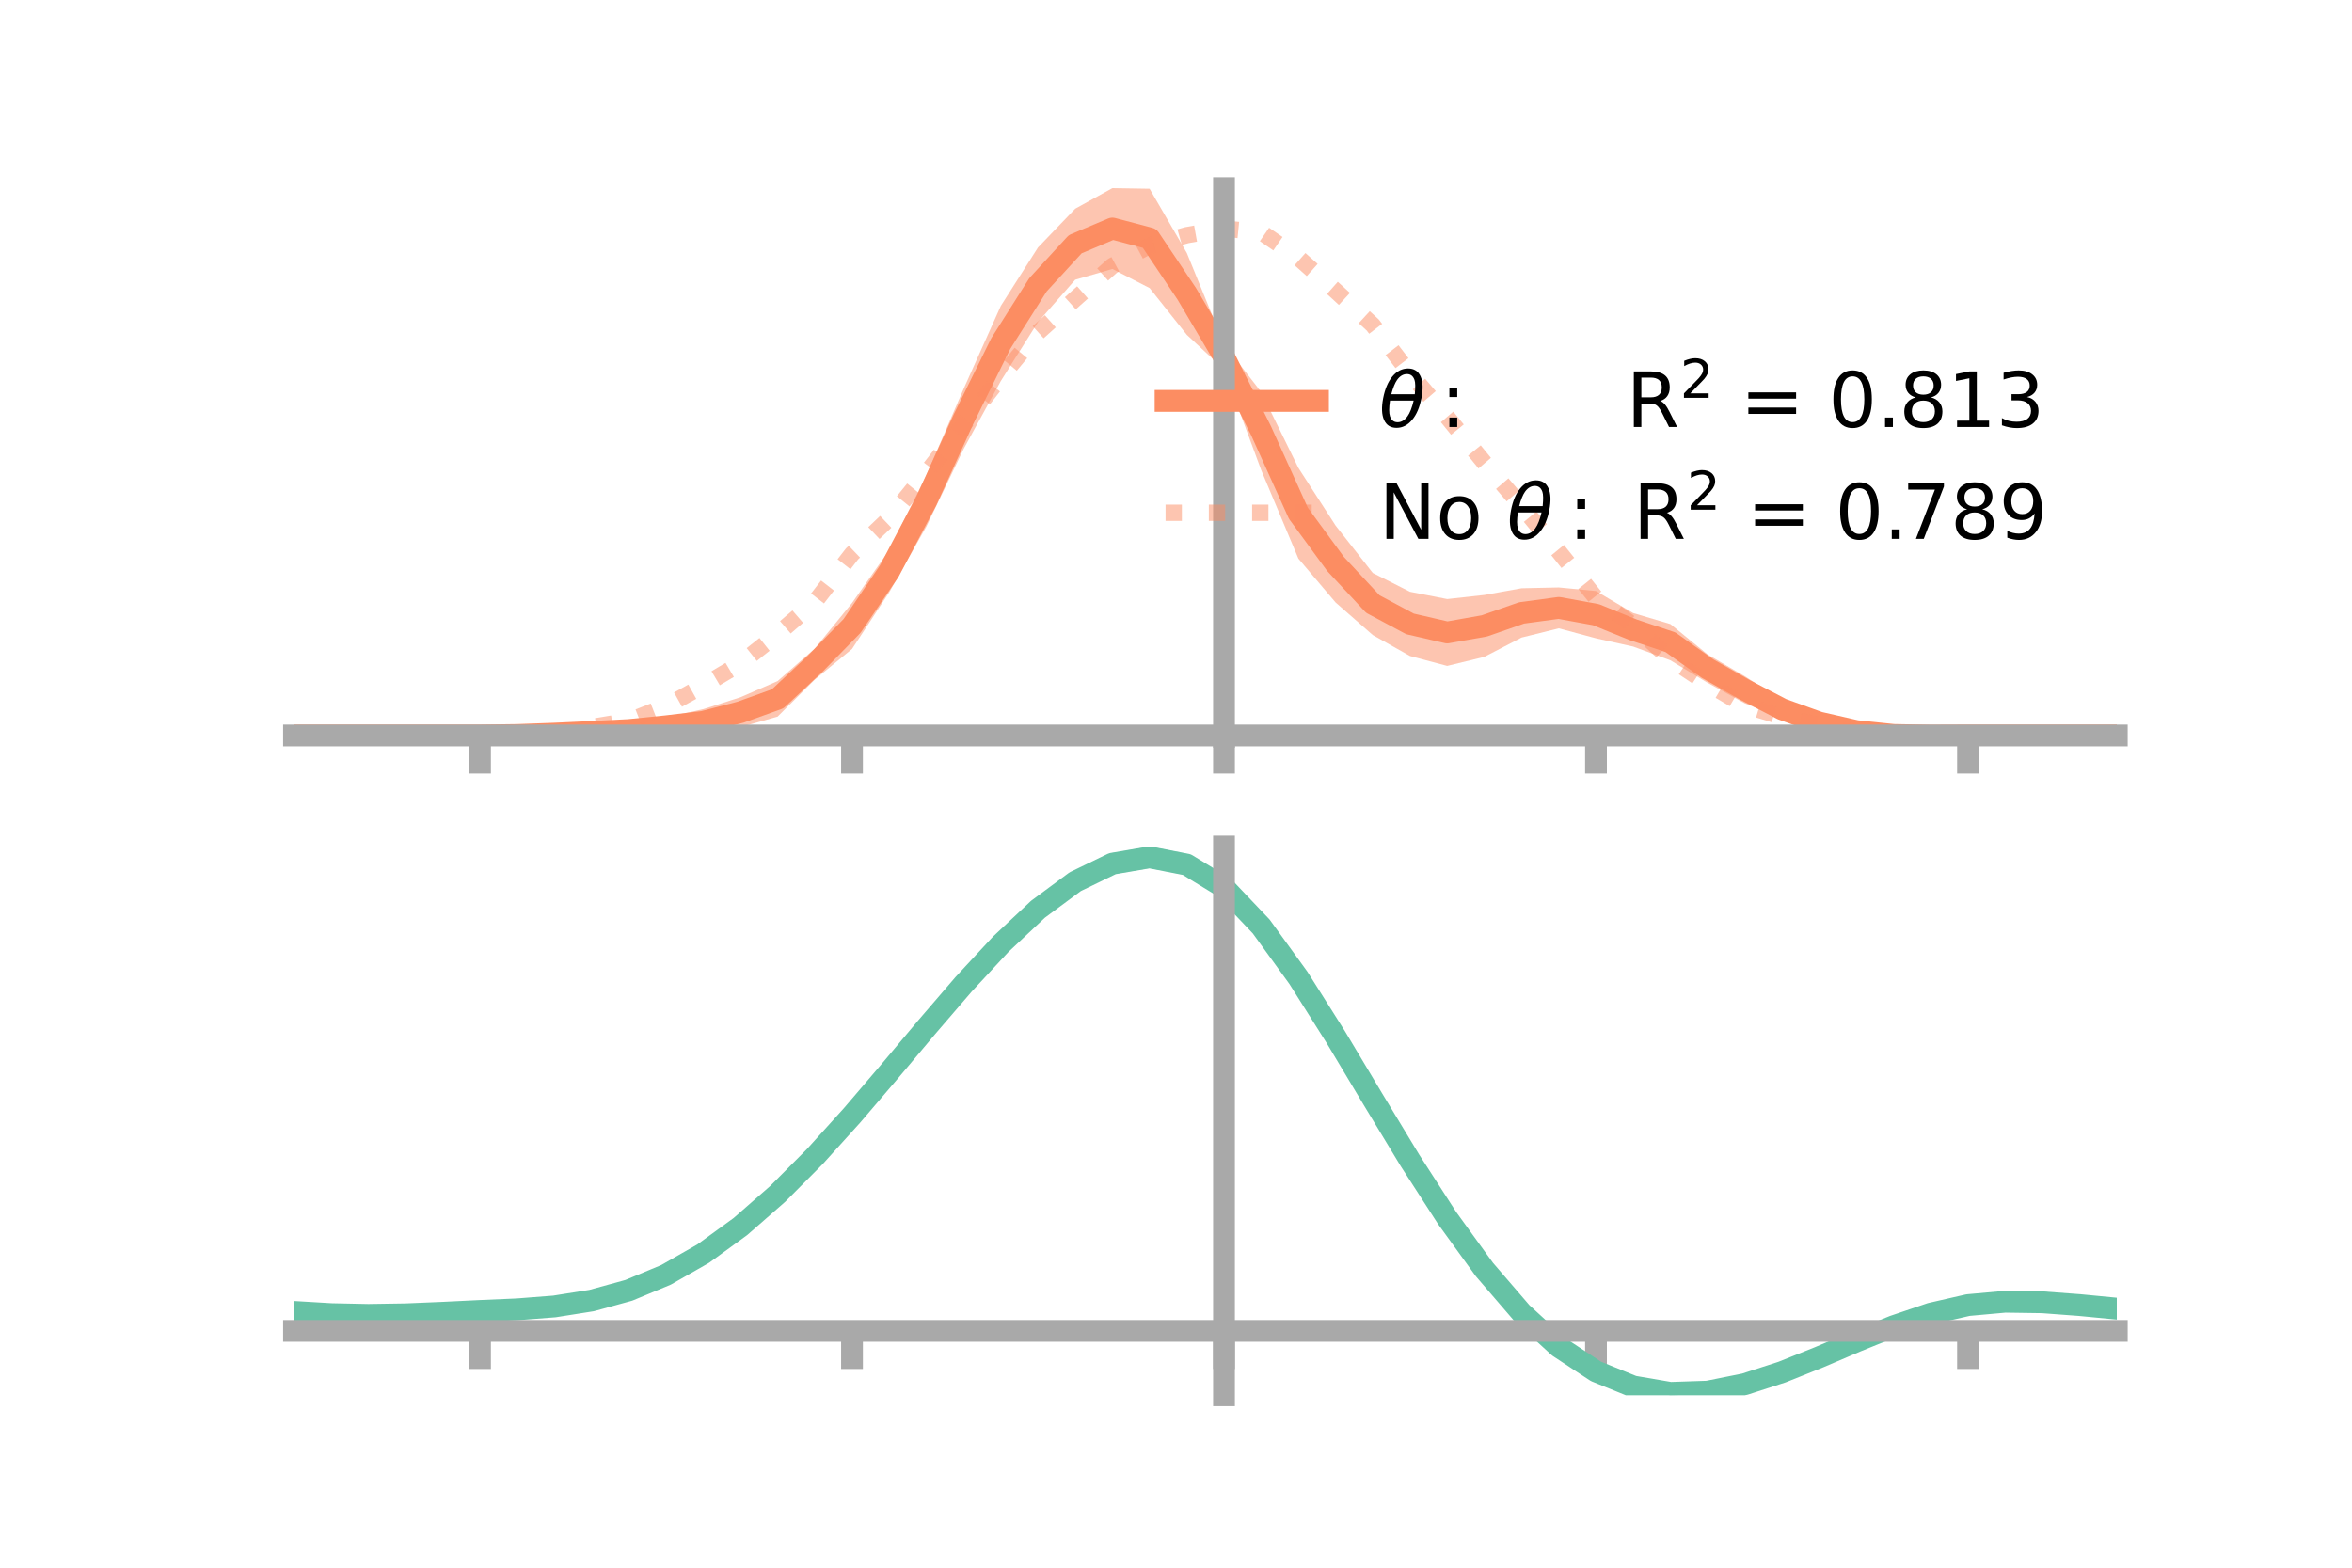 <?xml version="1.0" encoding="utf-8" standalone="no"?>
<!DOCTYPE svg PUBLIC "-//W3C//DTD SVG 1.1//EN"
  "http://www.w3.org/Graphics/SVG/1.1/DTD/svg11.dtd">
<!-- Created with matplotlib (https://matplotlib.org/) -->
<svg height="144pt" version="1.1" viewBox="0 0 216 144" width="216pt" xmlns="http://www.w3.org/2000/svg" xmlns:xlink="http://www.w3.org/1999/xlink">
 <defs>
  <style type="text/css">*{stroke-linecap:butt;stroke-linejoin:round;}</style>
 </defs>
 <g id="figure_1">
  <g id="patch_1">
   <path d="M 0 144 
L 216 144 
L 216 0 
L 0 0 
z
" style="fill:none;"/>
  </g>
  <g id="axes_1">
   <g id="patch_2">
    <path d="M 27 67.68 
L 194.4 67.68 
L 194.4 17.28 
L 27 17.28 
z
" style="fill:none;"/>
   </g>
   <g id="PolyCollection_1">
    <path clip-path="url(#p753906cea1)" d="M 27 67.556 
L 27 67.556 
L 30.416 67.556 
L 33.833 67.556 
L 37.249 67.556 
L 40.665 67.556 
L 44.082 67.555 
L 47.498 67.437 
L 50.914 67.208 
L 54.331 66.895 
L 57.747 66.527 
L 61.163 65.899 
L 64.58 65.14 
L 67.996 64.048 
L 71.412 62.561 
L 74.829 59.575 
L 78.245 55.388 
L 81.661 50.532 
L 85.078 43.637 
L 88.494 35.723 
L 91.91 28.101 
L 95.327 22.732 
L 98.743 19.173 
L 102.159 17.28 
L 105.576 17.336 
L 108.992 23.234 
L 112.408 31.606 
L 115.824 36.009 
L 119.241 42.981 
L 122.657 48.275 
L 126.073 52.631 
L 129.49 54.358 
L 132.906 55.027 
L 136.322 54.649 
L 139.739 54.034 
L 143.155 53.96 
L 146.571 54.288 
L 149.988 56.313 
L 153.404 57.325 
L 156.82 60.115 
L 160.237 62.119 
L 163.653 64.326 
L 167.069 65.811 
L 170.486 66.799 
L 173.902 67.332 
L 177.318 67.498 
L 180.735 67.556 
L 184.151 67.556 
L 187.567 67.556 
L 190.984 67.556 
L 194.4 67.556 
L 194.4 67.556 
L 194.4 67.556 
L 190.984 67.556 
L 187.567 67.556 
L 184.151 67.556 
L 180.735 67.557 
L 177.318 67.64 
L 173.902 67.68 
L 170.486 67.502 
L 167.069 66.927 
L 163.653 65.959 
L 160.237 64.605 
L 156.82 62.718 
L 153.404 60.654 
L 149.988 59.391 
L 146.571 58.634 
L 143.155 57.715 
L 139.739 58.563 
L 136.322 60.334 
L 132.906 61.167 
L 129.49 60.258 
L 126.073 58.332 
L 122.657 55.34 
L 119.241 51.311 
L 115.824 43.178 
L 112.408 33.929 
L 108.992 30.752 
L 105.576 26.46 
L 102.159 24.706 
L 98.743 25.695 
L 95.327 29.581 
L 91.91 35.001 
L 88.494 41.24 
L 85.078 48.354 
L 81.661 54.403 
L 78.245 59.614 
L 74.829 62.422 
L 71.412 65.822 
L 67.996 66.792 
L 64.58 67.472 
L 61.163 67.525 
L 57.747 67.578 
L 54.331 67.567 
L 50.914 67.567 
L 47.498 67.586 
L 44.082 67.556 
L 40.665 67.556 
L 37.249 67.556 
L 33.833 67.556 
L 30.416 67.556 
L 27 67.556 
z
" style="fill:#fc8d62;fill-opacity:0.5;"/>
   </g>
   <g id="matplotlib.axis_1">
    <g id="xtick_1">
     <g id="line2d_1">
      <defs>
       <path d="M 0 0 
L 0 3.5 
" id="m4a066b7502" style="stroke:#a9a9a9;stroke-width:2;"/>
      </defs>
      <g>
       <use style="fill:#a9a9a9;stroke:#a9a9a9;stroke-width:2;" x="44.082" xlink:href="#m4a066b7502" y="67.556"/>
      </g>
     </g>
    </g>
    <g id="xtick_2">
     <g id="line2d_2">
      <g>
       <use style="fill:#a9a9a9;stroke:#a9a9a9;stroke-width:2;" x="78.245" xlink:href="#m4a066b7502" y="67.556"/>
      </g>
     </g>
    </g>
    <g id="xtick_3">
     <g id="line2d_3">
      <g>
       <use style="fill:#a9a9a9;stroke:#a9a9a9;stroke-width:2;" x="112.408" xlink:href="#m4a066b7502" y="67.556"/>
      </g>
     </g>
    </g>
    <g id="xtick_4">
     <g id="line2d_4">
      <g>
       <use style="fill:#a9a9a9;stroke:#a9a9a9;stroke-width:2;" x="146.571" xlink:href="#m4a066b7502" y="67.556"/>
      </g>
     </g>
    </g>
    <g id="xtick_5">
     <g id="line2d_5">
      <g>
       <use style="fill:#a9a9a9;stroke:#a9a9a9;stroke-width:2;" x="180.735" xlink:href="#m4a066b7502" y="67.556"/>
      </g>
     </g>
    </g>
   </g>
   <g id="matplotlib.axis_2"/>
   <g id="line2d_6">
    <path clip-path="url(#p753906cea1)" d="M 27 67.556 
L 30.416 67.556 
L 33.833 67.556 
L 37.249 67.556 
L 40.665 67.556 
L 44.082 67.556 
L 47.498 67.511 
L 50.914 67.388 
L 54.331 67.231 
L 57.747 67.053 
L 61.163 66.712 
L 64.58 66.306 
L 67.996 65.42 
L 71.412 64.192 
L 74.829 60.999 
L 78.245 57.501 
L 81.661 52.467 
L 85.078 45.995 
L 88.494 38.482 
L 91.91 31.551 
L 95.327 26.156 
L 98.743 22.434 
L 102.159 20.993 
L 105.576 21.898 
L 108.992 26.993 
L 112.408 32.767 
L 115.824 39.593 
L 119.241 47.146 
L 122.657 51.808 
L 126.073 55.482 
L 129.49 57.308 
L 132.906 58.097 
L 136.322 57.492 
L 139.739 56.299 
L 143.155 55.838 
L 146.571 56.461 
L 149.988 57.852 
L 153.404 58.99 
L 156.82 61.417 
L 160.237 63.362 
L 163.653 65.142 
L 167.069 66.369 
L 170.486 67.15 
L 173.902 67.506 
L 177.318 67.569 
L 180.735 67.556 
L 184.151 67.556 
L 187.567 67.556 
L 190.984 67.556 
L 194.4 67.556 
" style="fill:none;stroke:#fc8d62;stroke-linecap:square;stroke-width:2;"/>
   </g>
   <g id="line2d_7">
    <path clip-path="url(#p753906cea1)" d="M 27 67.556 
L 30.416 67.556 
L 33.833 67.556 
L 37.249 67.556 
L 40.665 67.556 
L 44.082 67.556 
L 47.498 67.486 
L 50.914 67.36 
L 54.331 66.777 
L 57.747 66.21 
L 61.163 64.873 
L 64.58 62.98 
L 67.996 60.948 
L 71.412 58.235 
L 74.829 55.292 
L 78.245 50.881 
L 81.661 47.627 
L 85.078 43.427 
L 88.494 39.014 
L 91.91 34.645 
L 95.327 30.53 
L 98.743 27.456 
L 102.159 24.419 
L 105.576 22.566 
L 108.992 21.602 
L 112.408 20.993 
L 115.824 21.33 
L 119.241 23.675 
L 122.657 26.711 
L 126.073 29.857 
L 129.49 34.319 
L 132.906 38.307 
L 136.322 42.507 
L 139.739 46.504 
L 143.155 50.664 
L 146.571 54.93 
L 149.988 57.432 
L 153.404 60.529 
L 156.82 62.792 
L 160.237 64.809 
L 163.653 65.839 
L 167.069 66.609 
L 170.486 67.337 
L 173.902 67.45 
L 177.318 67.587 
L 180.735 67.556 
L 184.151 67.556 
L 187.567 67.556 
L 190.984 67.556 
L 194.4 67.556 
" style="fill:none;stroke:#fc8d62;stroke-dasharray:1.5,2.475;stroke-dashoffset:0;stroke-opacity:0.5;stroke-width:1.5;"/>
   </g>
   <g id="patch_3">
    <path d="M 112.408 67.68 
L 112.408 17.28 
" style="fill:none;stroke:#a9a9a9;stroke-linecap:square;stroke-linejoin:miter;stroke-width:2;"/>
   </g>
   <g id="patch_4">
    <path d="M 194.4 67.68 
L 194.4 17.28 
" style="fill:none;"/>
   </g>
   <g id="patch_5">
    <path d="M 27 67.556 
L 194.4 67.556 
" style="fill:none;stroke:#a9a9a9;stroke-linecap:square;stroke-linejoin:miter;stroke-width:2;"/>
   </g>
   <g id="patch_6">
    <path d="M 27 17.28 
L 194.4 17.28 
" style="fill:none;"/>
   </g>
   <g id="legend_1">
    <g id="line2d_8">
     <path d="M 107.04 36.824 
L 121.04 36.824 
" style="fill:none;stroke:#fc8d62;stroke-linecap:square;stroke-width:2;"/>
    </g>
    <g id="line2d_9"/>
    <g id="text_1">
     <!-- $\theta:$      R$^{2}$ = 0.813 -->
     <g transform="translate(126.64 39.274)scale(0.07 -0.07)">
      <defs>
       <path d="M 45.516 34.672 
L 14.453 34.672 
Q 12.359 20.062 14.5 13.875 
Q 17.188 6.25 24.469 6.25 
Q 31.781 6.25 37.359 13.922 
Q 42.234 20.656 45.516 34.672 
z
M 47.016 42.969 
Q 48.344 56.844 46.625 61.719 
Q 43.953 69.438 36.766 69.438 
Q 29.297 69.438 23.828 61.812 
Q 19.531 55.672 16.156 42.969 
z
M 38.188 76.766 
Q 49.906 76.766 54.594 66.406 
Q 59.281 56.109 55.719 37.844 
Q 52.203 19.625 43.453 9.281 
Q 34.766 -1.125 23.047 -1.125 
Q 11.281 -1.125 6.641 9.281 
Q 2 19.625 5.516 37.844 
Q 9.078 56.109 17.719 66.406 
Q 26.422 76.766 38.188 76.766 
z
" id="DejaVuSans-Oblique-952"/>
       <path d="M 11.719 12.406 
L 22.016 12.406 
L 22.016 0 
L 11.719 0 
z
M 11.719 51.703 
L 22.016 51.703 
L 22.016 39.312 
L 11.719 39.312 
z
" id="DejaVuSans-58"/>
       <path id="DejaVuSans-32"/>
       <path d="M 44.391 34.188 
Q 47.562 33.109 50.562 29.594 
Q 53.562 26.078 56.594 19.922 
L 66.609 0 
L 56 0 
L 46.688 18.703 
Q 43.062 26.031 39.672 28.422 
Q 36.281 30.812 30.422 30.812 
L 19.672 30.812 
L 19.672 0 
L 9.812 0 
L 9.812 72.906 
L 32.078 72.906 
Q 44.578 72.906 50.734 67.672 
Q 56.891 62.453 56.891 51.906 
Q 56.891 45.016 53.688 40.469 
Q 50.484 35.938 44.391 34.188 
z
M 19.672 64.797 
L 19.672 38.922 
L 32.078 38.922 
Q 39.203 38.922 42.844 42.219 
Q 46.484 45.516 46.484 51.906 
Q 46.484 58.297 42.844 61.547 
Q 39.203 64.797 32.078 64.797 
z
" id="DejaVuSans-82"/>
       <path d="M 19.188 8.297 
L 53.609 8.297 
L 53.609 0 
L 7.328 0 
L 7.328 8.297 
Q 12.938 14.109 22.625 23.891 
Q 32.328 33.688 34.812 36.531 
Q 39.547 41.844 41.422 45.531 
Q 43.312 49.219 43.312 52.781 
Q 43.312 58.594 39.234 62.25 
Q 35.156 65.922 28.609 65.922 
Q 23.969 65.922 18.812 64.312 
Q 13.672 62.703 7.812 59.422 
L 7.812 69.391 
Q 13.766 71.781 18.938 73 
Q 24.125 74.219 28.422 74.219 
Q 39.75 74.219 46.484 68.547 
Q 53.219 62.891 53.219 53.422 
Q 53.219 48.922 51.531 44.891 
Q 49.859 40.875 45.406 35.406 
Q 44.188 33.984 37.641 27.219 
Q 31.109 20.453 19.188 8.297 
z
" id="DejaVuSans-50"/>
       <path d="M 10.594 45.406 
L 73.188 45.406 
L 73.188 37.203 
L 10.594 37.203 
z
M 10.594 25.484 
L 73.188 25.484 
L 73.188 17.188 
L 10.594 17.188 
z
" id="DejaVuSans-61"/>
       <path d="M 31.781 66.406 
Q 24.172 66.406 20.328 58.906 
Q 16.5 51.422 16.5 36.375 
Q 16.5 21.391 20.328 13.891 
Q 24.172 6.391 31.781 6.391 
Q 39.453 6.391 43.281 13.891 
Q 47.125 21.391 47.125 36.375 
Q 47.125 51.422 43.281 58.906 
Q 39.453 66.406 31.781 66.406 
z
M 31.781 74.219 
Q 44.047 74.219 50.516 64.516 
Q 56.984 54.828 56.984 36.375 
Q 56.984 17.969 50.516 8.266 
Q 44.047 -1.422 31.781 -1.422 
Q 19.531 -1.422 13.062 8.266 
Q 6.594 17.969 6.594 36.375 
Q 6.594 54.828 13.062 64.516 
Q 19.531 74.219 31.781 74.219 
z
" id="DejaVuSans-48"/>
       <path d="M 10.688 12.406 
L 21 12.406 
L 21 0 
L 10.688 0 
z
" id="DejaVuSans-46"/>
       <path d="M 31.781 34.625 
Q 24.75 34.625 20.719 30.859 
Q 16.703 27.094 16.703 20.516 
Q 16.703 13.922 20.719 10.156 
Q 24.75 6.391 31.781 6.391 
Q 38.812 6.391 42.859 10.172 
Q 46.922 13.969 46.922 20.516 
Q 46.922 27.094 42.891 30.859 
Q 38.875 34.625 31.781 34.625 
z
M 21.922 38.812 
Q 15.578 40.375 12.031 44.719 
Q 8.5 49.078 8.5 55.328 
Q 8.5 64.062 14.719 69.141 
Q 20.953 74.219 31.781 74.219 
Q 42.672 74.219 48.875 69.141 
Q 55.078 64.062 55.078 55.328 
Q 55.078 49.078 51.531 44.719 
Q 48 40.375 41.703 38.812 
Q 48.828 37.156 52.797 32.312 
Q 56.781 27.484 56.781 20.516 
Q 56.781 9.906 50.312 4.234 
Q 43.844 -1.422 31.781 -1.422 
Q 19.734 -1.422 13.25 4.234 
Q 6.781 9.906 6.781 20.516 
Q 6.781 27.484 10.781 32.312 
Q 14.797 37.156 21.922 38.812 
z
M 18.312 54.391 
Q 18.312 48.734 21.844 45.562 
Q 25.391 42.391 31.781 42.391 
Q 38.141 42.391 41.719 45.562 
Q 45.312 48.734 45.312 54.391 
Q 45.312 60.062 41.719 63.234 
Q 38.141 66.406 31.781 66.406 
Q 25.391 66.406 21.844 63.234 
Q 18.312 60.062 18.312 54.391 
z
" id="DejaVuSans-56"/>
       <path d="M 12.406 8.297 
L 28.516 8.297 
L 28.516 63.922 
L 10.984 60.406 
L 10.984 69.391 
L 28.422 72.906 
L 38.281 72.906 
L 38.281 8.297 
L 54.391 8.297 
L 54.391 0 
L 12.406 0 
z
" id="DejaVuSans-49"/>
       <path d="M 40.578 39.312 
Q 47.656 37.797 51.625 33 
Q 55.609 28.219 55.609 21.188 
Q 55.609 10.406 48.188 4.484 
Q 40.766 -1.422 27.094 -1.422 
Q 22.516 -1.422 17.656 -0.516 
Q 12.797 0.391 7.625 2.203 
L 7.625 11.719 
Q 11.719 9.328 16.594 8.109 
Q 21.484 6.891 26.812 6.891 
Q 36.078 6.891 40.938 10.547 
Q 45.797 14.203 45.797 21.188 
Q 45.797 27.641 41.281 31.266 
Q 36.766 34.906 28.719 34.906 
L 20.219 34.906 
L 20.219 43.016 
L 29.109 43.016 
Q 36.375 43.016 40.234 45.922 
Q 44.094 48.828 44.094 54.297 
Q 44.094 59.906 40.109 62.906 
Q 36.141 65.922 28.719 65.922 
Q 24.656 65.922 20.016 65.031 
Q 15.375 64.156 9.812 62.312 
L 9.812 71.094 
Q 15.438 72.656 20.344 73.438 
Q 25.25 74.219 29.594 74.219 
Q 40.828 74.219 47.359 69.109 
Q 53.906 64.016 53.906 55.328 
Q 53.906 49.266 50.438 45.094 
Q 46.969 40.922 40.578 39.312 
z
" id="DejaVuSans-51"/>
      </defs>
      <use transform="translate(0 0.766)" xlink:href="#DejaVuSans-Oblique-952"/>
      <use transform="translate(80.664 0.766)" xlink:href="#DejaVuSans-58"/>
      <use transform="translate(133.838 0.766)" xlink:href="#DejaVuSans-32"/>
      <use transform="translate(165.625 0.766)" xlink:href="#DejaVuSans-32"/>
      <use transform="translate(197.412 0.766)" xlink:href="#DejaVuSans-32"/>
      <use transform="translate(229.199 0.766)" xlink:href="#DejaVuSans-32"/>
      <use transform="translate(260.986 0.766)" xlink:href="#DejaVuSans-32"/>
      <use transform="translate(292.773 0.766)" xlink:href="#DejaVuSans-32"/>
      <use transform="translate(324.561 0.766)" xlink:href="#DejaVuSans-82"/>
      <use transform="translate(395 39.047)scale(0.7)" xlink:href="#DejaVuSans-50"/>
      <use transform="translate(442.271 0.766)" xlink:href="#DejaVuSans-32"/>
      <use transform="translate(474.058 0.766)" xlink:href="#DejaVuSans-61"/>
      <use transform="translate(557.847 0.766)" xlink:href="#DejaVuSans-32"/>
      <use transform="translate(589.634 0.766)" xlink:href="#DejaVuSans-48"/>
      <use transform="translate(653.257 0.766)" xlink:href="#DejaVuSans-46"/>
      <use transform="translate(682.419 0.766)" xlink:href="#DejaVuSans-56"/>
      <use transform="translate(746.042 0.766)" xlink:href="#DejaVuSans-49"/>
      <use transform="translate(809.665 0.766)" xlink:href="#DejaVuSans-51"/>
     </g>
    </g>
    <g id="line2d_10">
     <path d="M 107.04 47.099 
L 121.04 47.099 
" style="fill:none;stroke:#fc8d62;stroke-dasharray:1.5,2.475;stroke-dashoffset:0;stroke-opacity:0.5;stroke-width:1.5;"/>
    </g>
    <g id="line2d_11"/>
    <g id="text_2">
     <!-- No $\theta:$ R$^{2}$ = 0.789 -->
     <g transform="translate(126.64 49.549)scale(0.07 -0.07)">
      <defs>
       <path d="M 9.812 72.906 
L 23.094 72.906 
L 55.422 11.922 
L 55.422 72.906 
L 64.984 72.906 
L 64.984 0 
L 51.703 0 
L 19.391 60.984 
L 19.391 0 
L 9.812 0 
z
" id="DejaVuSans-78"/>
       <path d="M 30.609 48.391 
Q 23.391 48.391 19.188 42.75 
Q 14.984 37.109 14.984 27.297 
Q 14.984 17.484 19.156 11.844 
Q 23.344 6.203 30.609 6.203 
Q 37.797 6.203 41.984 11.859 
Q 46.188 17.531 46.188 27.297 
Q 46.188 37.016 41.984 42.703 
Q 37.797 48.391 30.609 48.391 
z
M 30.609 56 
Q 42.328 56 49.016 48.375 
Q 55.719 40.766 55.719 27.297 
Q 55.719 13.875 49.016 6.219 
Q 42.328 -1.422 30.609 -1.422 
Q 18.844 -1.422 12.172 6.219 
Q 5.516 13.875 5.516 27.297 
Q 5.516 40.766 12.172 48.375 
Q 18.844 56 30.609 56 
z
" id="DejaVuSans-111"/>
       <path d="M 8.203 72.906 
L 55.078 72.906 
L 55.078 68.703 
L 28.609 0 
L 18.312 0 
L 43.219 64.594 
L 8.203 64.594 
z
" id="DejaVuSans-55"/>
       <path d="M 10.984 1.516 
L 10.984 10.5 
Q 14.703 8.734 18.5 7.812 
Q 22.312 6.891 25.984 6.891 
Q 35.75 6.891 40.891 13.453 
Q 46.047 20.016 46.781 33.406 
Q 43.953 29.203 39.594 26.953 
Q 35.25 24.703 29.984 24.703 
Q 19.047 24.703 12.672 31.312 
Q 6.297 37.938 6.297 49.422 
Q 6.297 60.641 12.938 67.422 
Q 19.578 74.219 30.609 74.219 
Q 43.266 74.219 49.922 64.516 
Q 56.594 54.828 56.594 36.375 
Q 56.594 19.141 48.406 8.859 
Q 40.234 -1.422 26.422 -1.422 
Q 22.703 -1.422 18.891 -0.688 
Q 15.094 0.047 10.984 1.516 
z
M 30.609 32.422 
Q 37.25 32.422 41.125 36.953 
Q 45.016 41.5 45.016 49.422 
Q 45.016 57.281 41.125 61.844 
Q 37.25 66.406 30.609 66.406 
Q 23.969 66.406 20.094 61.844 
Q 16.219 57.281 16.219 49.422 
Q 16.219 41.5 20.094 36.953 
Q 23.969 32.422 30.609 32.422 
z
" id="DejaVuSans-57"/>
      </defs>
      <use transform="translate(0 0.766)" xlink:href="#DejaVuSans-78"/>
      <use transform="translate(74.805 0.766)" xlink:href="#DejaVuSans-111"/>
      <use transform="translate(135.986 0.766)" xlink:href="#DejaVuSans-32"/>
      <use transform="translate(167.773 0.766)" xlink:href="#DejaVuSans-Oblique-952"/>
      <use transform="translate(248.438 0.766)" xlink:href="#DejaVuSans-58"/>
      <use transform="translate(301.611 0.766)" xlink:href="#DejaVuSans-32"/>
      <use transform="translate(333.398 0.766)" xlink:href="#DejaVuSans-82"/>
      <use transform="translate(403.838 39.047)scale(0.7)" xlink:href="#DejaVuSans-50"/>
      <use transform="translate(451.108 0.766)" xlink:href="#DejaVuSans-32"/>
      <use transform="translate(482.896 0.766)" xlink:href="#DejaVuSans-61"/>
      <use transform="translate(566.685 0.766)" xlink:href="#DejaVuSans-32"/>
      <use transform="translate(598.472 0.766)" xlink:href="#DejaVuSans-48"/>
      <use transform="translate(662.095 0.766)" xlink:href="#DejaVuSans-46"/>
      <use transform="translate(686.132 0.766)" xlink:href="#DejaVuSans-55"/>
      <use transform="translate(749.755 0.766)" xlink:href="#DejaVuSans-56"/>
      <use transform="translate(813.378 0.766)" xlink:href="#DejaVuSans-57"/>
     </g>
    </g>
   </g>
  </g>
  <g id="axes_2">
   <g id="patch_7">
    <path d="M 27 128.16 
L 194.4 128.16 
L 194.4 77.76 
L 27 77.76 
z
" style="fill:none;"/>
   </g>
   <g id="PolyCollection_2">
    <path clip-path="url(#p2b7ad99135)" d="M 27 120.546 
L 27 120.461 
L 30.416 120.673 
L 33.833 120.748 
L 37.249 120.688 
L 40.665 120.536 
L 44.082 120.362 
L 47.498 120.209 
L 50.914 119.938 
L 54.331 119.39 
L 57.747 118.439 
L 61.163 116.995 
L 64.58 115.005 
L 67.996 112.462 
L 71.412 109.397 
L 74.829 105.877 
L 78.245 102.004 
L 81.661 97.906 
L 85.078 93.737 
L 88.494 89.674 
L 91.91 85.904 
L 95.327 82.626 
L 98.743 80.044 
L 102.159 78.356 
L 105.576 77.76 
L 108.992 78.44 
L 112.408 80.564 
L 115.824 84.209 
L 119.241 88.999 
L 122.657 94.497 
L 126.073 100.297 
L 129.49 106.041 
L 132.906 111.43 
L 136.322 116.23 
L 139.739 120.272 
L 143.155 123.453 
L 146.571 125.733 
L 149.988 127.132 
L 153.404 127.723 
L 156.82 127.614 
L 160.237 126.939 
L 163.653 125.851 
L 167.069 124.509 
L 170.486 123.076 
L 173.902 121.711 
L 177.318 120.567 
L 180.735 119.793 
L 184.151 119.488 
L 187.567 119.544 
L 190.984 119.808 
L 194.4 120.149 
L 194.4 120.259 
L 194.4 120.259 
L 190.984 119.942 
L 187.567 119.696 
L 184.151 119.651 
L 180.735 119.963 
L 177.318 120.75 
L 173.902 121.927 
L 170.486 123.34 
L 167.069 124.826 
L 163.653 126.216 
L 160.237 127.341 
L 156.82 128.038 
L 153.404 128.16 
L 149.988 127.58 
L 146.571 126.205 
L 143.155 123.982 
L 139.739 120.898 
L 136.322 116.992 
L 132.906 112.356 
L 129.49 107.148 
L 126.073 101.59 
L 122.657 95.971 
L 119.241 90.639 
L 115.824 85.989 
L 112.408 82.451 
L 108.992 80.394 
L 105.576 79.736 
L 102.159 80.311 
L 98.743 81.933 
L 95.327 84.412 
L 91.91 87.552 
L 88.494 91.157 
L 85.078 95.036 
L 81.661 99.009 
L 78.245 102.912 
L 74.829 106.598 
L 71.412 109.947 
L 67.996 112.866 
L 64.58 115.295 
L 61.163 117.205 
L 57.747 118.604 
L 54.331 119.531 
L 50.914 120.065 
L 47.498 120.325 
L 44.082 120.467 
L 40.665 120.625 
L 37.249 120.761 
L 33.833 120.809 
L 30.416 120.739 
L 27 120.546 
z
" style="fill:#66c2a5;fill-opacity:0.5;"/>
   </g>
   <g id="matplotlib.axis_3">
    <g id="xtick_6">
     <g id="line2d_12">
      <g>
       <use style="fill:#a9a9a9;stroke:#a9a9a9;stroke-width:2;" x="44.082" xlink:href="#m4a066b7502" y="122.248"/>
      </g>
     </g>
    </g>
    <g id="xtick_7">
     <g id="line2d_13">
      <g>
       <use style="fill:#a9a9a9;stroke:#a9a9a9;stroke-width:2;" x="78.245" xlink:href="#m4a066b7502" y="122.248"/>
      </g>
     </g>
    </g>
    <g id="xtick_8">
     <g id="line2d_14">
      <g>
       <use style="fill:#a9a9a9;stroke:#a9a9a9;stroke-width:2;" x="112.408" xlink:href="#m4a066b7502" y="122.248"/>
      </g>
     </g>
    </g>
    <g id="xtick_9">
     <g id="line2d_15">
      <g>
       <use style="fill:#a9a9a9;stroke:#a9a9a9;stroke-width:2;" x="146.571" xlink:href="#m4a066b7502" y="122.248"/>
      </g>
     </g>
    </g>
    <g id="xtick_10">
     <g id="line2d_16">
      <g>
       <use style="fill:#a9a9a9;stroke:#a9a9a9;stroke-width:2;" x="180.735" xlink:href="#m4a066b7502" y="122.248"/>
      </g>
     </g>
    </g>
   </g>
   <g id="matplotlib.axis_4"/>
   <g id="line2d_17">
    <path clip-path="url(#p2b7ad99135)" d="M 27 120.503 
L 30.416 120.706 
L 33.833 120.778 
L 37.249 120.724 
L 40.665 120.581 
L 44.082 120.414 
L 47.498 120.267 
L 50.914 120.002 
L 54.331 119.461 
L 57.747 118.522 
L 61.163 117.1 
L 64.58 115.15 
L 67.996 112.664 
L 71.412 109.672 
L 74.829 106.238 
L 78.245 102.458 
L 81.661 98.458 
L 85.078 94.387 
L 88.494 90.415 
L 91.91 86.728 
L 95.327 83.519 
L 98.743 80.988 
L 102.159 79.334 
L 105.576 78.748 
L 108.992 79.417 
L 112.408 81.507 
L 115.824 85.099 
L 119.241 89.819 
L 122.657 95.234 
L 126.073 100.944 
L 129.49 106.594 
L 132.906 111.893 
L 136.322 116.611 
L 139.739 120.585 
L 143.155 123.717 
L 146.571 125.969 
L 149.988 127.356 
L 153.404 127.941 
L 156.82 127.826 
L 160.237 127.14 
L 163.653 126.033 
L 167.069 124.667 
L 170.486 123.208 
L 173.902 121.819 
L 177.318 120.659 
L 180.735 119.878 
L 184.151 119.57 
L 187.567 119.62 
L 190.984 119.875 
L 194.4 120.204 
" style="fill:none;stroke:#66c2a5;stroke-linecap:square;stroke-width:2;"/>
   </g>
   <g id="patch_8">
    <path d="M 112.408 128.16 
L 112.408 77.76 
" style="fill:none;stroke:#a9a9a9;stroke-linecap:square;stroke-linejoin:miter;stroke-width:2;"/>
   </g>
   <g id="patch_9">
    <path d="M 194.4 128.16 
L 194.4 77.76 
" style="fill:none;"/>
   </g>
   <g id="patch_10">
    <path d="M 27 122.248 
L 194.4 122.248 
" style="fill:none;stroke:#a9a9a9;stroke-linecap:square;stroke-linejoin:miter;stroke-width:2;"/>
   </g>
   <g id="patch_11">
    <path d="M 27 77.76 
L 194.4 77.76 
" style="fill:none;"/>
   </g>
  </g>
 </g>
 <defs>
  <clipPath id="p753906cea1">
   <rect height="50.4" width="167.4" x="27" y="17.28"/>
  </clipPath>
  <clipPath id="p2b7ad99135">
   <rect height="50.4" width="167.4" x="27" y="77.76"/>
  </clipPath>
 </defs>
</svg>
